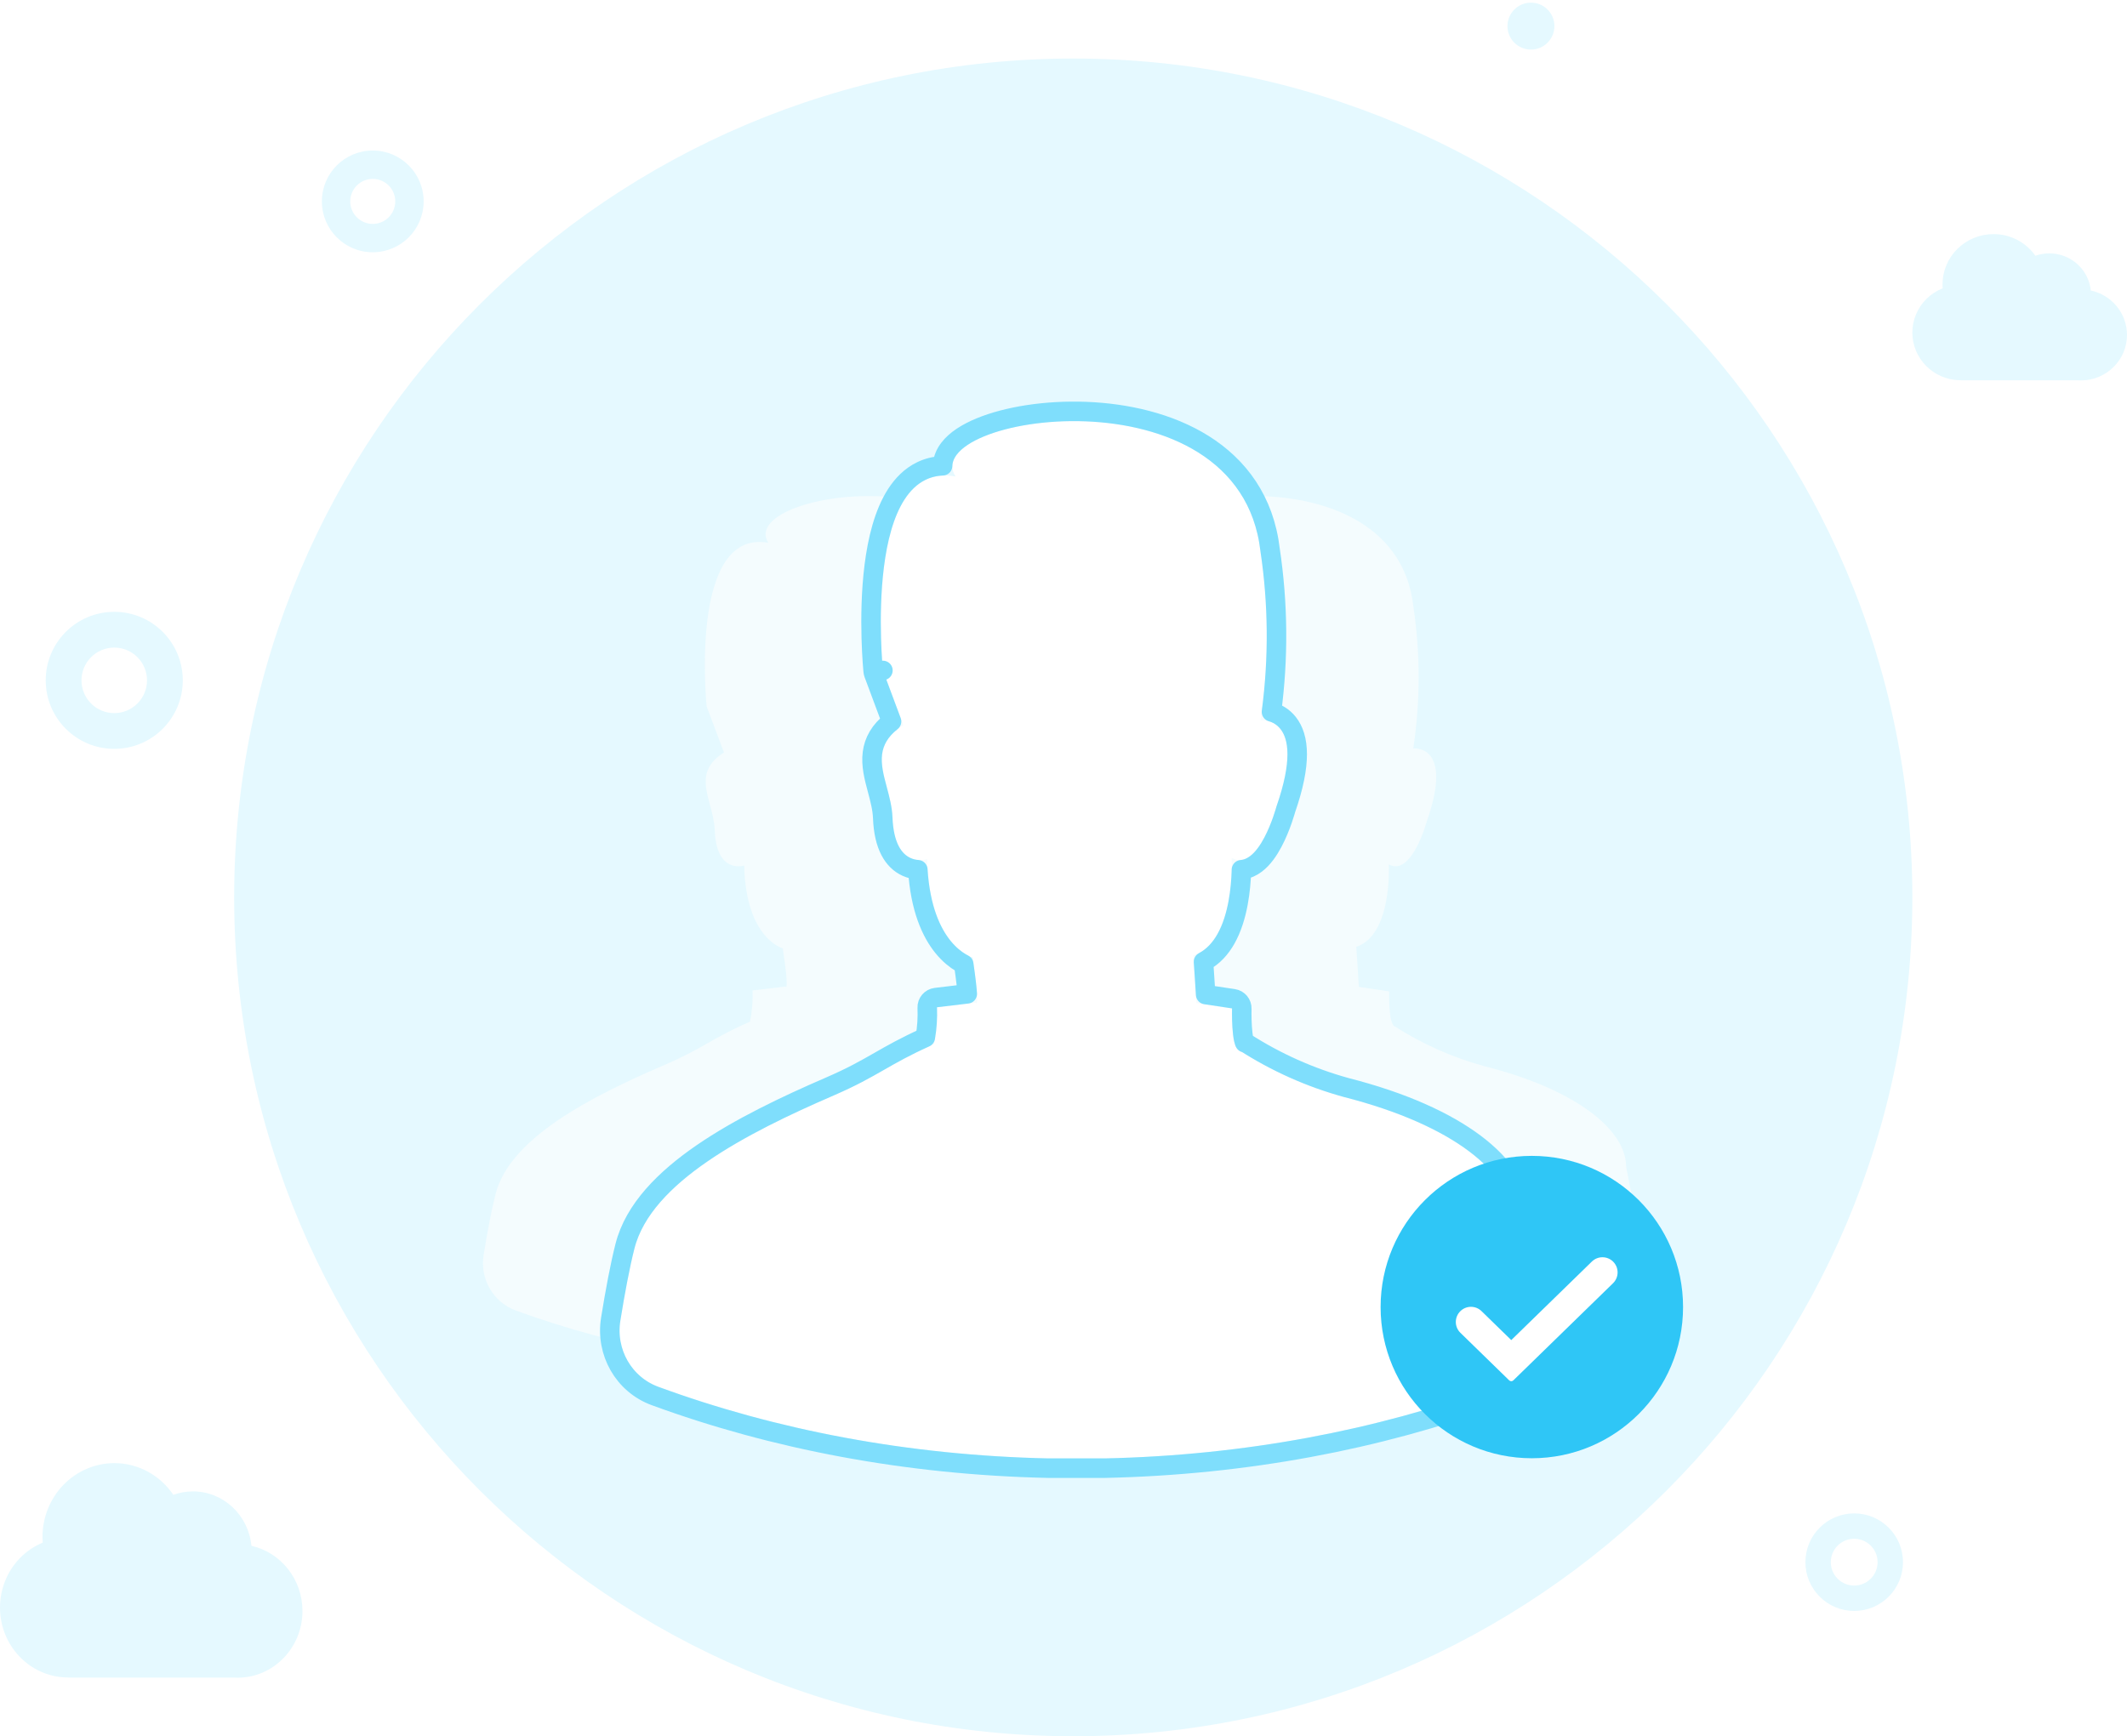 <svg width="218" height="178" viewBox="0 0 218 178" fill="none" xmlns="http://www.w3.org/2000/svg">
<path fill-rule="evenodd" clip-rule="evenodd" d="M156.909 5.082C158.238 5.082 159.315 4.005 159.315 2.676C159.315 1.348 158.238 0.271 156.909 0.271C155.58 0.271 154.503 1.348 154.503 2.676C154.503 4.005 155.58 5.082 156.909 5.082ZM38.204 25.862C41.084 25.862 43.419 23.527 43.419 20.647C43.419 17.767 41.084 15.432 38.204 15.432C35.324 15.432 32.989 17.767 32.989 20.647C32.989 23.527 35.324 25.862 38.204 25.862ZM38.204 22.955C39.478 22.955 40.511 21.922 40.511 20.647C40.511 19.373 39.478 18.34 38.204 18.34C36.93 18.34 35.897 19.373 35.897 20.647C35.897 21.922 36.93 22.955 38.204 22.955ZM11.71 76.773C15.589 76.773 18.734 73.629 18.734 69.749C18.734 65.87 15.589 62.725 11.71 62.725C7.831 62.725 4.686 65.87 4.686 69.749C4.686 73.629 7.831 76.773 11.71 76.773ZM11.71 73.108C13.565 73.108 15.068 71.604 15.068 69.749C15.068 67.895 13.565 66.391 11.71 66.391C9.856 66.391 8.352 67.895 8.352 69.749C8.352 71.604 9.856 73.108 11.71 73.108ZM190.039 165.155C192.801 165.155 195.04 162.916 195.04 160.154C195.04 157.393 192.801 155.154 190.039 155.154C187.278 155.154 185.039 157.393 185.039 160.154C185.039 162.916 187.278 165.155 190.039 165.155ZM190.039 162.553C191.364 162.553 192.438 161.479 192.438 160.154C192.438 158.83 191.364 157.756 190.039 157.756C188.715 157.756 187.641 158.83 187.641 160.154C187.641 161.479 188.715 162.553 190.039 162.553ZM110 178C157.496 178 196 139.496 196 92C196 44.503 157.496 6 110 6C62.504 6 24 44.503 24 92C24 139.496 62.504 178 110 178ZM23.959 171.988H7.24C7.097 171.988 6.955 171.983 6.815 171.972C3.036 171.884 0 168.709 0 164.805C0.001 162.902 0.738 161.077 2.048 159.733C2.719 159.043 3.513 158.509 4.377 158.152C4.363 157.958 4.355 157.763 4.355 157.565C4.356 155.558 5.134 153.633 6.516 152.214C7.898 150.795 9.772 149.999 11.726 150C14.229 150.003 16.438 151.289 17.766 153.252C18.396 153.022 19.075 152.898 19.782 152.898C22.906 152.902 25.472 155.349 25.769 158.479C28.763 159.149 31.003 161.89 31 165.166C30.997 168.942 28.017 172.001 24.343 172C24.214 172 24.086 171.996 23.959 171.988ZM201.138 38.992H213.003C213.093 38.997 213.184 39 213.275 39C215.883 39.001 217.998 36.915 218 34.341C218.002 32.107 216.412 30.238 214.288 29.781C214.077 27.647 212.256 25.979 210.039 25.976C209.537 25.976 209.055 26.061 208.608 26.217C207.666 24.879 206.098 24.002 204.322 24C202.935 23.999 201.605 24.542 200.624 25.509C199.643 26.477 199.092 27.789 199.091 29.158C199.091 29.293 199.096 29.426 199.106 29.558C198.493 29.802 197.93 30.166 197.453 30.636C196.524 31.553 196.001 32.797 196 34.094C196 36.756 198.155 38.921 200.836 38.981C200.936 38.988 201.037 38.992 201.138 38.992Z" fill="#E5F9FF"/>
<g filter="url(#filter0_d_9845_231663)">
<path d="M125.535 130.568C127.979 129.681 129.335 127.117 128.834 124.57L127.103 115.769C127.103 112.096 122.203 107.901 112.554 105.456C109.284 104.562 106.177 103.177 103.341 101.349C102.721 101.002 102.816 97.795 102.816 97.795L99.708 97.331C99.708 97.071 99.442 93.225 99.442 93.225C103.161 92 102.778 84.778 102.778 84.778C105.139 86.062 106.677 80.347 106.677 80.347C109.47 72.407 105.286 72.887 105.286 72.887C106.018 68.04 106.018 63.113 105.286 58.266C103.426 42.186 75.421 46.551 78.742 51.803C70.557 50.326 72.424 68.573 72.424 68.573L74.2 73.299C71.739 74.862 72.222 76.657 72.762 78.662C72.987 79.498 73.222 80.37 73.257 81.277C73.429 85.831 76.273 84.887 76.273 84.887C76.448 92.403 80.23 93.381 80.23 93.381C80.941 98.101 80.498 97.298 80.498 97.298L77.132 97.697C77.178 98.77 77.088 99.845 76.866 100.897C74.911 101.751 73.713 102.43 72.528 103.103C71.314 103.792 70.113 104.474 68.124 105.328C60.525 108.591 52.266 112.835 50.798 118.548C50.369 120.218 49.949 122.464 49.569 124.805C49.17 127.259 50.537 129.661 52.876 130.514C63.082 134.236 74.601 136.441 86.82 136.703H91.739C103.899 136.443 115.366 134.257 125.535 130.568Z" fill="#F4FCFE"/>
</g>
<g filter="url(#filter1_d_9845_231663)">
<path d="M165.098 130.568C167.542 129.681 168.898 127.117 168.397 124.57L166.665 115.769C166.665 112.096 161.765 107.901 152.116 105.456C148.847 104.562 145.739 103.177 142.904 101.349C142.284 101.002 142.378 97.795 142.378 97.795L139.27 97.331C139.27 97.071 139.005 93.225 139.005 93.225C142.723 92 142.34 84.778 142.34 84.778C144.702 86.062 146.24 80.347 146.24 80.347C149.033 72.407 144.849 72.887 144.849 72.887C145.581 68.04 145.581 63.113 144.849 58.266C142.989 42.186 114.983 46.551 118.304 51.803C110.119 50.326 111.987 68.573 111.987 68.573L113.762 73.299C111.301 74.862 111.785 76.657 112.324 78.662C112.549 79.498 112.784 80.37 112.82 81.277C112.991 85.831 115.835 84.887 115.835 84.887C116.01 92.403 119.793 93.381 119.793 93.381C120.503 98.101 120.06 97.298 120.06 97.298L116.695 97.697C116.74 98.77 116.651 99.845 116.429 100.897C114.473 101.751 113.276 102.43 112.09 103.103C110.877 103.792 109.676 104.474 107.686 105.328C100.087 108.591 91.829 112.835 90.361 118.548C89.931 120.218 89.511 122.464 89.131 124.805C88.733 127.259 90.1 129.661 92.439 130.514C102.645 134.236 114.163 136.441 126.382 136.703H131.302C143.462 136.443 154.928 134.257 165.098 130.568Z" fill="#F4FCFE"/>
</g>
<g filter="url(#filter2_d_9845_231663)">
<path d="M153.025 138.397C155.903 137.346 157.499 134.306 156.91 131.286L154.871 120.85C154.871 116.495 149.102 111.52 137.74 108.622C133.891 107.562 130.232 105.92 126.894 103.752C126.164 103.341 126.275 99.537 126.275 99.537L122.616 98.988C122.616 98.679 122.303 94.119 122.303 94.119C126.681 92.667 126.231 84.104 126.231 84.104C129.011 85.626 130.822 78.849 130.822 78.849C134.11 69.435 129.184 70.004 129.184 70.004C130.046 64.256 130.046 58.415 129.184 52.668C126.994 33.602 94.02 38.778 97.93 45.005C88.292 43.253 90.491 64.889 90.491 64.889L92.582 70.492C89.684 72.346 90.253 74.475 90.889 76.852C91.154 77.843 91.43 78.877 91.472 79.953C91.674 85.352 95.023 84.233 95.023 84.233C95.229 93.144 99.683 94.305 99.683 94.305C100.519 99.901 99.998 98.949 99.998 98.949L96.034 99.421C96.088 100.694 95.983 101.968 95.722 103.216C93.419 104.228 92.009 105.034 90.614 105.832C89.185 106.649 87.77 107.457 85.428 108.471C76.481 112.339 66.757 117.371 65.028 124.145C64.523 126.125 64.028 128.788 63.581 131.564C63.112 134.474 64.721 137.322 67.475 138.333C79.492 142.746 93.054 145.361 107.441 145.672H113.233C127.551 145.363 141.051 142.771 153.025 138.397Z" fill="white"/>
<path d="M123.35 94.768L123.349 94.757C124.362 94.223 125.1 93.372 125.633 92.436C126.282 91.296 126.663 89.97 126.891 88.751C127.121 87.524 127.205 86.355 127.232 85.496C127.234 85.436 127.236 85.377 127.237 85.319C127.275 85.316 127.313 85.312 127.351 85.307C127.882 85.241 128.341 85.01 128.722 84.724C129.46 84.17 130.03 83.309 130.452 82.517C130.885 81.703 131.217 80.851 131.44 80.213C131.552 79.892 131.638 79.62 131.696 79.426C131.725 79.329 131.747 79.252 131.763 79.197L131.777 79.147C133.425 74.412 133.184 71.743 132.02 70.275C131.497 69.615 130.854 69.291 130.316 69.136C131.046 63.625 130.999 58.038 130.175 52.536C129.586 47.447 126.922 43.945 123.359 41.705C119.826 39.484 115.434 38.512 111.308 38.352C107.185 38.193 103.212 38.84 100.474 39.969C99.122 40.528 97.953 41.251 97.264 42.159C96.909 42.627 96.659 43.173 96.615 43.783C96.612 43.825 96.61 43.867 96.609 43.909C95.811 43.941 95.074 44.128 94.402 44.459C93.336 44.983 92.506 45.83 91.861 46.831C90.588 48.805 89.937 51.527 89.604 54.165C89.268 56.83 89.243 59.535 89.299 61.564C89.327 62.581 89.376 63.433 89.418 64.033C89.439 64.333 89.459 64.57 89.473 64.733C89.48 64.815 89.486 64.878 89.49 64.921L89.495 64.971L89.496 64.985L89.496 64.989L89.496 64.99C89.496 64.99 89.496 64.99 90.491 64.889L89.496 64.99C89.505 65.075 89.525 65.159 89.555 65.239L91.376 70.122C90.178 71.067 89.578 72.143 89.419 73.344C89.252 74.605 89.599 75.898 89.898 77.016C89.906 77.047 89.915 77.079 89.923 77.11C90.192 78.118 90.436 79.045 90.473 79.99C90.581 82.885 91.562 84.411 92.906 85.027C93.318 85.215 93.72 85.296 94.069 85.32C94.323 89.309 95.448 91.756 96.653 93.241C97.304 94.042 97.96 94.542 98.476 94.846C98.582 94.909 98.683 94.963 98.775 95.01C98.997 96.546 99.098 97.484 99.137 98.044L95.916 98.428C95.397 98.49 95.013 98.942 95.035 99.464C95.078 100.485 95.012 101.508 94.838 102.515C92.766 103.45 91.424 104.217 90.119 104.963L90.117 104.964C88.697 105.776 87.321 106.562 85.031 107.553C80.546 109.492 75.804 111.748 71.955 114.394C68.134 117.02 65.016 120.149 64.059 123.898C63.543 125.923 63.042 128.621 62.593 131.405C62.051 134.77 63.911 138.09 67.13 139.272C79.255 143.724 92.926 146.359 107.419 146.672L107.441 146.672H113.233L113.255 146.672C127.678 146.36 141.288 143.75 153.369 139.336C156.739 138.105 158.569 134.564 157.891 131.094L155.87 120.749C155.827 118.151 154.104 115.597 151.167 113.39C148.168 111.138 143.755 109.125 137.997 107.655C134.29 106.634 130.765 105.058 127.544 102.982C127.522 102.922 127.494 102.831 127.465 102.703C127.39 102.363 127.339 101.91 127.309 101.427C127.279 100.953 127.27 100.486 127.269 100.135C127.268 99.961 127.27 99.817 127.271 99.717C127.272 99.667 127.273 99.629 127.274 99.603L127.274 99.575L127.274 99.568L127.274 99.567C127.289 99.061 126.924 98.624 126.423 98.549L123.57 98.12C123.54 97.62 123.497 96.978 123.457 96.371C123.418 95.781 123.379 95.201 123.35 94.768ZM127.577 103.054C127.576 103.054 127.574 103.05 127.57 103.042C127.575 103.05 127.577 103.055 127.577 103.054Z" stroke="#7FDEFC" stroke-width="2" stroke-linejoin="round"/>
</g>
<circle cx="157" cy="134" r="15.5" fill="#2FC6F6"/>
<path fill-rule="evenodd" clip-rule="evenodd" d="M155.102 141.518C154.985 141.631 154.8 141.631 154.683 141.518L149.679 136.64C149.053 136.031 149.053 135.026 149.679 134.417V134.417C150.281 133.829 151.243 133.829 151.845 134.417L154.892 137.386L163.155 129.334C163.757 128.747 164.719 128.747 165.322 129.334V129.334C165.947 129.943 165.947 130.948 165.322 131.558L155.102 141.518Z" fill="white"/>
<defs>
<filter id="filter0_d_9845_231663" x="41.812" y="43.172" width="94.812" height="105.062" filterUnits="userSpaceOnUse" color-interpolation-filters="sRGB">
<feFlood flood-opacity="0" result="BackgroundImageFix"/>
<feColorMatrix in="SourceAlpha" type="matrix" values="0 0 0 0 0 0 0 0 0 0 0 0 0 0 0 0 0 0 127 0" result="hardAlpha"/>
<feOffset dy="3.844"/>
<feGaussianBlur stdDeviation="3.844"/>
<feComposite in2="hardAlpha" operator="out"/>
<feColorMatrix type="matrix" values="0 0 0 0 0 0 0 0 0 0 0 0 0 0 0 0 0 0 0.1 0"/>
<feBlend mode="normal" in2="BackgroundImageFix" result="effect1_dropShadow_9845_231663"/>
<feBlend mode="normal" in="SourceGraphic" in2="effect1_dropShadow_9845_231663" result="shape"/>
</filter>
<filter id="filter1_d_9845_231663" x="81.375" y="43.172" width="94.812" height="105.062" filterUnits="userSpaceOnUse" color-interpolation-filters="sRGB">
<feFlood flood-opacity="0" result="BackgroundImageFix"/>
<feColorMatrix in="SourceAlpha" type="matrix" values="0 0 0 0 0 0 0 0 0 0 0 0 0 0 0 0 0 0 127 0" result="hardAlpha"/>
<feOffset dy="3.844"/>
<feGaussianBlur stdDeviation="3.844"/>
<feComposite in2="hardAlpha" operator="out"/>
<feColorMatrix type="matrix" values="0 0 0 0 0 0 0 0 0 0 0 0 0 0 0 0 0 0 0.1 0"/>
<feBlend mode="normal" in2="BackgroundImageFix" result="effect1_dropShadow_9845_231663"/>
<feBlend mode="normal" in="SourceGraphic" in2="effect1_dropShadow_9845_231663" result="shape"/>
</filter>
<filter id="filter2_d_9845_231663" x="53.813" y="33.484" width="112.905" height="125.719" filterUnits="userSpaceOnUse" color-interpolation-filters="sRGB">
<feFlood flood-opacity="0" result="BackgroundImageFix"/>
<feColorMatrix in="SourceAlpha" type="matrix" values="0 0 0 0 0 0 0 0 0 0 0 0 0 0 0 0 0 0 127 0" result="hardAlpha"/>
<feOffset dy="3.844"/>
<feGaussianBlur stdDeviation="3.844"/>
<feComposite in2="hardAlpha" operator="out"/>
<feColorMatrix type="matrix" values="0 0 0 0 0 0 0 0 0 0 0 0 0 0 0 0 0 0 0.1 0"/>
<feBlend mode="normal" in2="BackgroundImageFix" result="effect1_dropShadow_9845_231663"/>
<feBlend mode="normal" in="SourceGraphic" in2="effect1_dropShadow_9845_231663" result="shape"/>
</filter>
</defs>
</svg>
